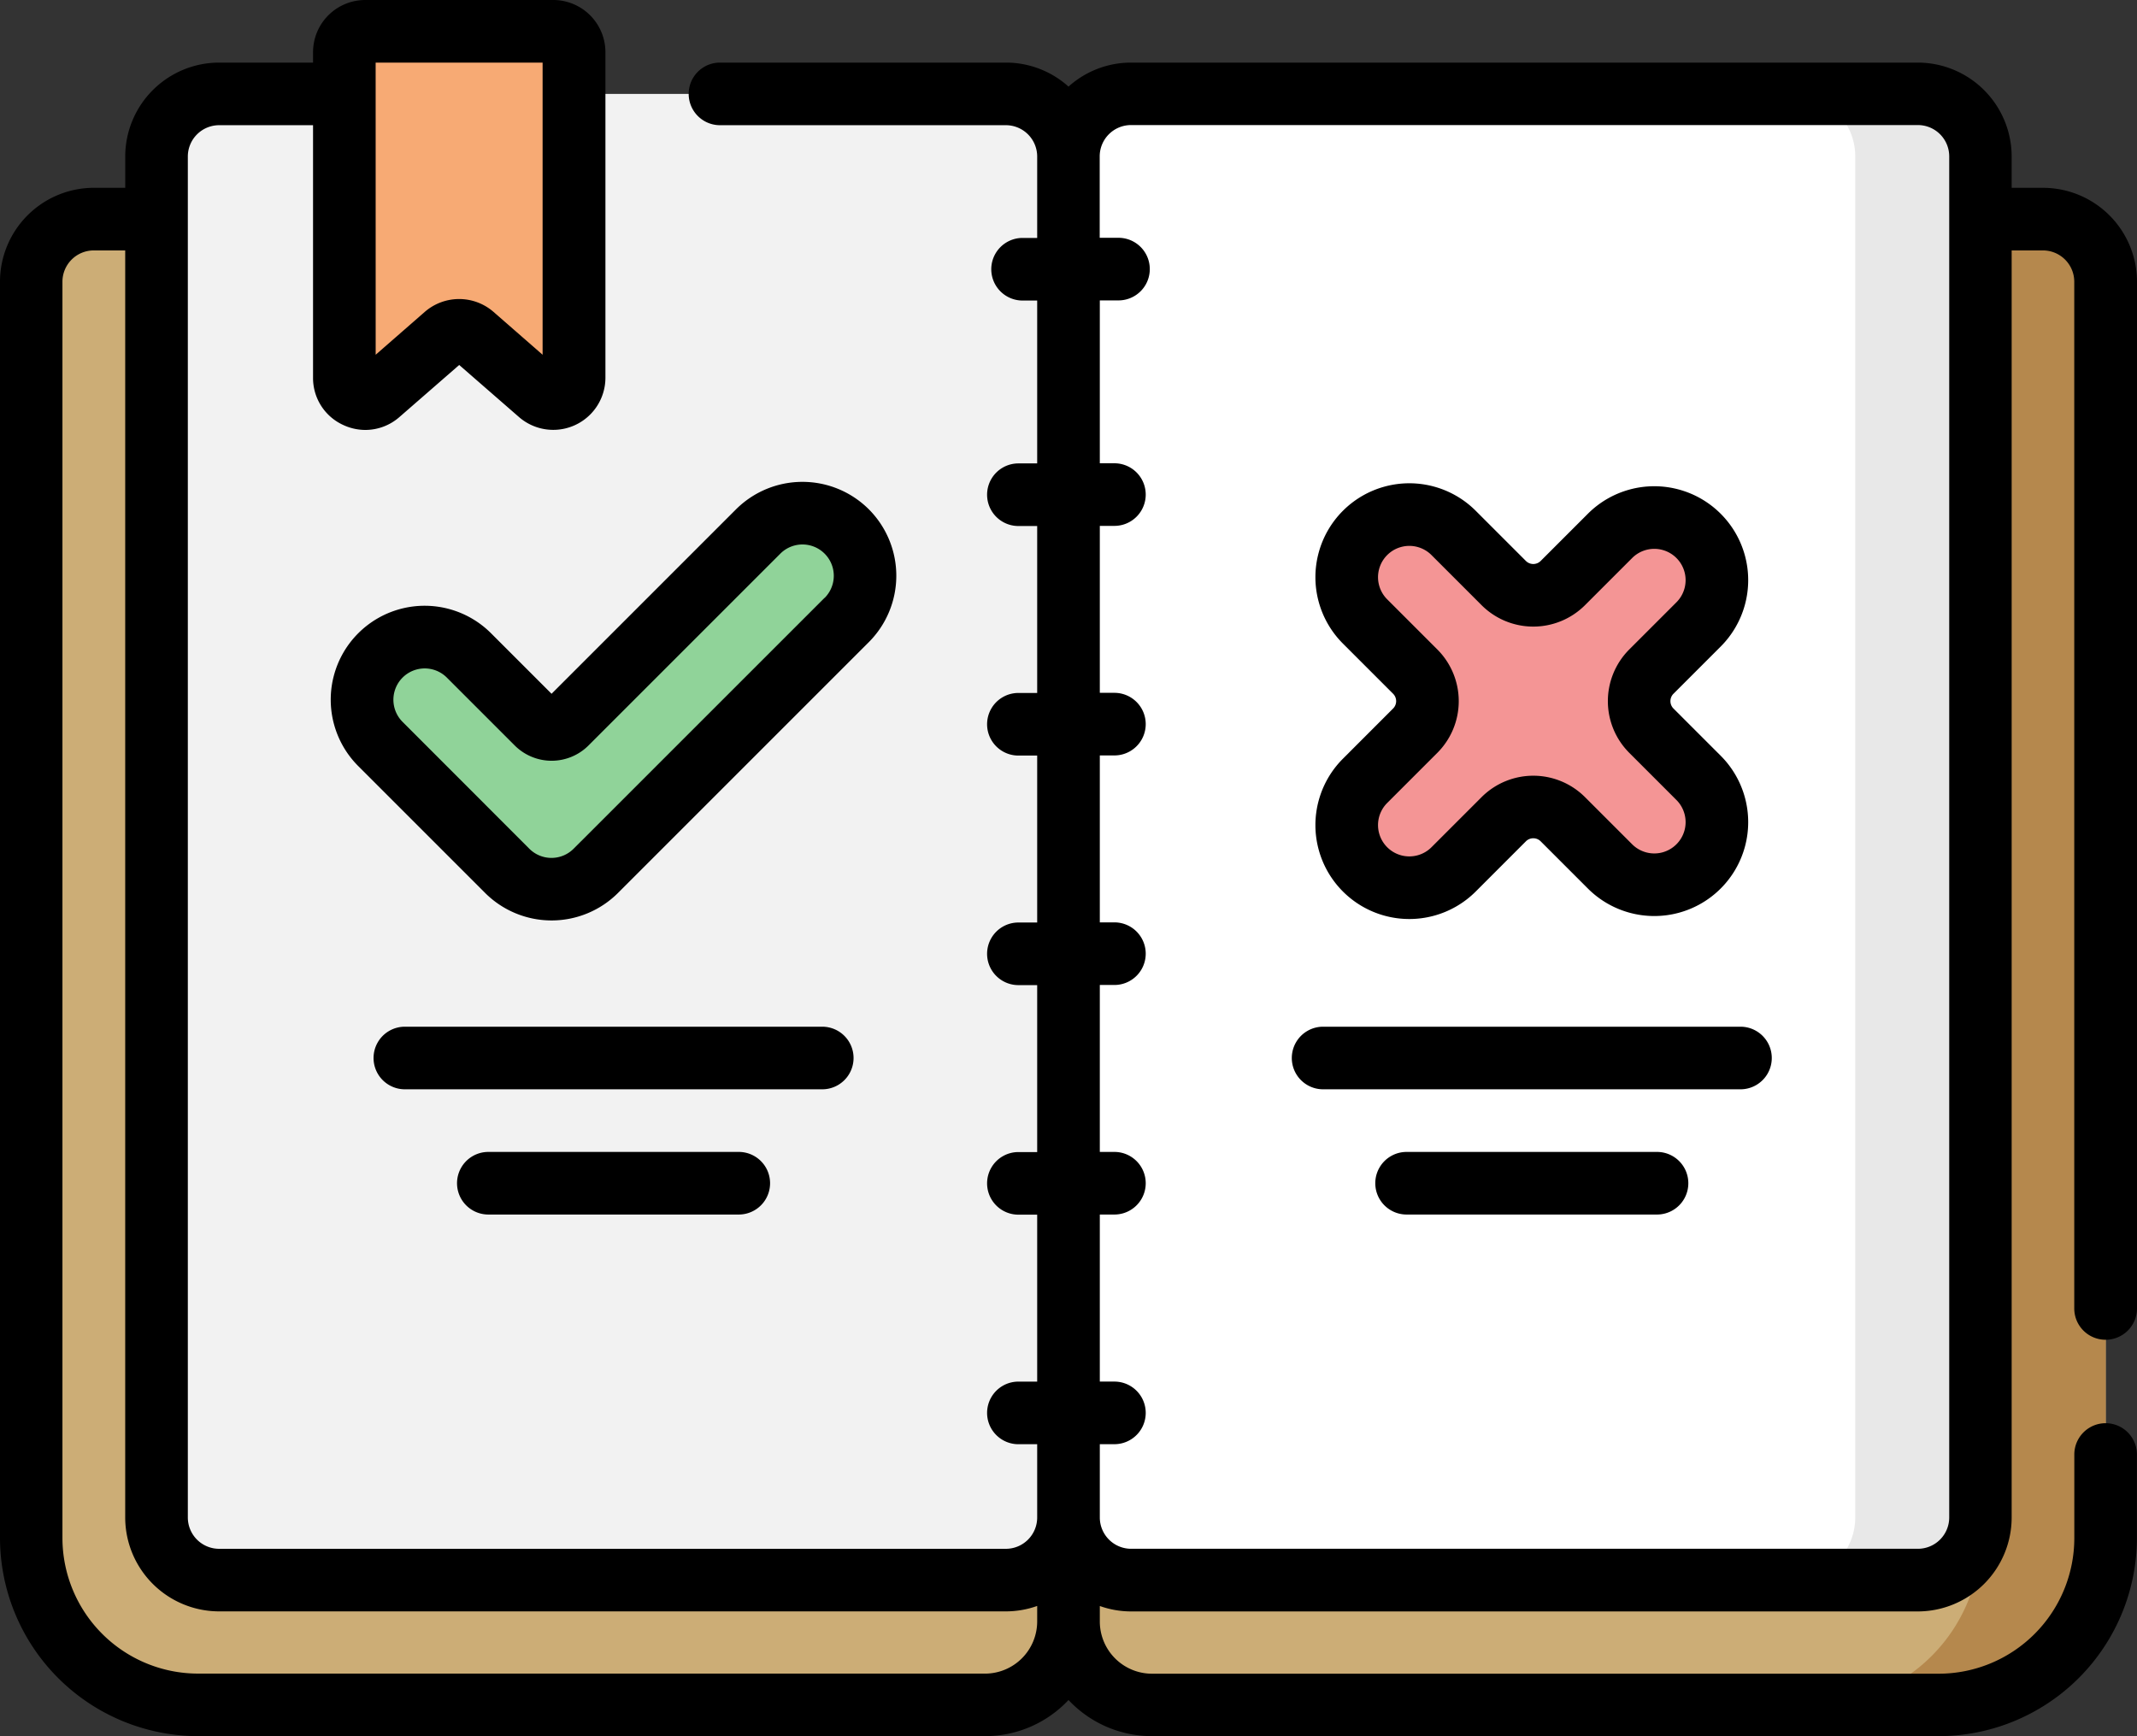 <svg xmlns="http://www.w3.org/2000/svg" width="78.717" height="63.958" viewBox="0 0 78.717 63.958"><rect x="0" y="0" width="78.717" height="63.958" fill="#333333" stroke="none"/><g transform="translate(0 -48)"><path d="M291.9,100.5a2.306,2.306,0,0,1,2.306,2.306v46.277a6.15,6.15,0,0,1-6.15,6.15H259.075A3.075,3.075,0,0,1,256,152.158V100.5Z" transform="translate(-216.641 -44.428)" fill="#ccad76"/><path d="M445.262,102.806v46.277a6.15,6.15,0,0,1-6.15,6.15H434.5a6.15,6.15,0,0,0,6.15-6.15V102.806a2.307,2.307,0,0,0-2.306-2.306h4.612A2.307,2.307,0,0,1,445.262,102.806Z" transform="translate(-367.698 -44.428)" fill="#b5884d"/><path d="M9.806,100.5A2.306,2.306,0,0,0,7.5,102.806v46.277a6.15,6.15,0,0,0,6.15,6.15H42.631a3.075,3.075,0,0,0,3.075-3.075V100.5Z" transform="translate(-6.347 -44.428)" fill="#ccad76"/><path d="M68.787,125.244H39.806a2.306,2.306,0,0,1-2.306-2.306V72.806A2.306,2.306,0,0,1,39.806,70.5H68.787a2.306,2.306,0,0,1,2.306,2.306v50.132A2.306,2.306,0,0,1,68.787,125.244Z" transform="translate(-31.735 -19.041)" fill="#f2f2f2"/><path d="M287.287,125.242H258.306A2.306,2.306,0,0,1,256,122.936V72.8a2.306,2.306,0,0,1,2.306-2.306h28.981a2.306,2.306,0,0,1,2.306,2.306v50.132A2.306,2.306,0,0,1,287.287,125.242Z" transform="translate(-216.641 -19.039)" fill="#fff"/><path d="M429.5,125.242h4.612a2.306,2.306,0,0,0,2.306-2.306V72.8a2.307,2.307,0,0,0-2.306-2.306H429.5a2.307,2.307,0,0,1,2.306,2.306v50.132A2.306,2.306,0,0,1,429.5,125.242Z" transform="translate(-363.467 -19.039)" fill="#e8e8e8"/><path d="M89.681,68.84,87.232,66.7a.769.769,0,0,0-1.011,0L83.773,68.84a.769.769,0,0,1-1.274-.579V56.269a.769.769,0,0,1,.769-.769h6.919a.769.769,0,0,1,.769.769V68.261A.769.769,0,0,1,89.681,68.84Z" transform="translate(-69.815 -6.347)" fill="#f7aa74"/><path d="M333.876,177.087l1.739-1.739a2.306,2.306,0,0,0-3.261-3.261l-1.74,1.739a1.537,1.537,0,0,1-2.174,0l-1.848-1.848a2.306,2.306,0,0,0-3.261,3.261l1.848,1.848a1.538,1.538,0,0,1,0,2.174l-1.848,1.848a2.306,2.306,0,0,0,3.261,3.261l1.848-1.848a1.537,1.537,0,0,1,2.174,0l1.74,1.739A2.306,2.306,0,0,0,335.616,181l-1.739-1.739A1.538,1.538,0,0,1,333.876,177.087Z" transform="translate(-273.049 -104.345)" fill="#f49595"/><path d="M90.682,176.189l2.5,2.5a.769.769,0,0,0,1.087,0l7.066-7.066a2.306,2.306,0,1,1,3.261,3.261l-9.241,9.241a2.306,2.306,0,0,1-3.261,0L87.42,179.45a2.306,2.306,0,1,1,3.262-3.261Z" transform="translate(-73.408 -104.045)" fill="#90d399"/><path d="M77.564,97.352A1.153,1.153,0,0,0,78.717,96.2V58.378a3.463,3.463,0,0,0-3.459-3.459H74.1V53.765a3.463,3.463,0,0,0-3.459-3.459H41.665a3.446,3.446,0,0,0-2.306.884,3.446,3.446,0,0,0-2.306-.884H26.521a1.153,1.153,0,1,0,0,2.306H37.052a1.154,1.154,0,0,1,1.153,1.153v3h-.538a1.153,1.153,0,0,0,0,2.306h.538v6h-.692a1.153,1.153,0,1,0,0,2.306h.692v6.15h-.692a1.153,1.153,0,1,0,0,2.306h.692v6.15h-.692a1.153,1.153,0,1,0,0,2.306h.692v6.15h-.692a1.153,1.153,0,1,0,0,2.306h.692v6.15h-.692a1.153,1.153,0,0,0,0,2.306h.692v2.7a1.154,1.154,0,0,1-1.153,1.153H8.072A1.154,1.154,0,0,1,6.919,103.9V53.765a1.154,1.154,0,0,1,1.153-1.153h3.459v9.3a1.9,1.9,0,0,0,1.127,1.75,1.934,1.934,0,0,0,.8.176,1.906,1.906,0,0,0,1.257-.477l2.2-1.916,2.2,1.916a1.922,1.922,0,0,0,3.186-1.448V49.922A1.924,1.924,0,0,0,20.371,48H13.453a1.924,1.924,0,0,0-1.922,1.922v.384H8.072a3.463,3.463,0,0,0-3.459,3.459v1.153H3.459A3.463,3.463,0,0,0,0,58.378v46.277a7.311,7.311,0,0,0,7.3,7.3H36.284a4.215,4.215,0,0,0,3.075-1.331,4.216,4.216,0,0,0,3.075,1.331H71.414a7.311,7.311,0,0,0,7.3-7.3V101.58a1.153,1.153,0,0,0-2.306,0v3.075a5,5,0,0,1-5,5H42.434a1.924,1.924,0,0,1-1.922-1.922v-.572a3.441,3.441,0,0,0,1.153.2H70.646A3.463,3.463,0,0,0,74.1,103.9V57.225h1.153a1.154,1.154,0,0,1,1.153,1.153V96.2a1.153,1.153,0,0,0,1.153,1.153ZM13.837,50.306h6.15V61.068l-1.811-1.581a1.929,1.929,0,0,0-2.527,0l-1.811,1.581Zm22.447,59.345H7.3a5,5,0,0,1-5-5V58.378a1.154,1.154,0,0,1,1.153-1.153H4.612V103.9a3.463,3.463,0,0,0,3.459,3.459H37.052a3.445,3.445,0,0,0,1.153-.2v.572A1.924,1.924,0,0,1,36.284,109.652ZM71.8,103.9a1.154,1.154,0,0,1-1.153,1.153H41.665a1.154,1.154,0,0,1-1.153-1.153v-2.7h.538a1.153,1.153,0,0,0,0-2.306h-.538V92.74h.538a1.153,1.153,0,1,0,0-2.306h-.538v-6.15h.538a1.153,1.153,0,1,0,0-2.306h-.538v-6.15h.538a1.153,1.153,0,1,0,0-2.306h-.538v-6.15h.538a1.153,1.153,0,1,0,0-2.306h-.538v-6H41.2a1.153,1.153,0,0,0,0-2.306h-.692v-3a1.154,1.154,0,0,1,1.153-1.153H70.646A1.154,1.154,0,0,1,71.8,53.765Z"/><path d="M316.177,173.957a3.459,3.459,0,0,0,4.892,4.892L322.917,177a.385.385,0,0,1,.544,0l1.739,1.739a3.459,3.459,0,0,0,4.892-4.892l-1.739-1.739a.385.385,0,0,1,0-.544l1.739-1.739a3.459,3.459,0,0,0-4.892-4.892l-1.739,1.739a.385.385,0,0,1-.544,0l-1.848-1.848a3.459,3.459,0,0,0-4.892,4.892l1.848,1.848a.385.385,0,0,1,0,.544Zm3.479-4.023-1.848-1.848a1.153,1.153,0,0,1,1.631-1.631l1.848,1.848a2.694,2.694,0,0,0,3.805,0l1.739-1.739a1.153,1.153,0,0,1,1.631,1.631l-1.739,1.739a2.694,2.694,0,0,0,0,3.805l1.739,1.739a1.153,1.153,0,1,1-1.631,1.631l-1.739-1.739a2.694,2.694,0,0,0-3.805,0l-1.848,1.848a1.153,1.153,0,1,1-1.631-1.631l1.848-1.848A2.693,2.693,0,0,0,319.656,169.934Z" transform="translate(-266.71 -98.008)"/><path d="M99.075,164.47a3.463,3.463,0,0,0-4.892,0l-6.795,6.795-2.229-2.229a3.459,3.459,0,0,0-4.892,4.892l4.675,4.675a3.463,3.463,0,0,0,4.892,0l9.241-9.241A3.463,3.463,0,0,0,99.075,164.47Zm-1.631,3.261L88.2,176.973a1.153,1.153,0,0,1-1.631,0L81.9,172.3a1.153,1.153,0,1,1,1.631-1.631l2.5,2.5a1.922,1.922,0,0,0,2.718,0l7.066-7.066a1.153,1.153,0,1,1,1.631,1.631Z" transform="translate(-67.071 -97.708)"/><path d="M107.181,295.153A1.153,1.153,0,0,0,106.028,294H90.653a1.153,1.153,0,1,0,0,2.306h15.374A1.153,1.153,0,0,0,107.181,295.153Z" transform="translate(-75.74 -208.179)"/><path d="M110.653,324a1.153,1.153,0,0,0,0,2.306h9.225a1.153,1.153,0,1,0,0-2.306Z" transform="translate(-92.665 -233.566)"/><path d="M326.028,294H310.653a1.153,1.153,0,0,0,0,2.306h15.374a1.153,1.153,0,0,0,0-2.306Z" transform="translate(-261.916 -208.179)"/><path d="M339.878,324h-9.225a1.153,1.153,0,0,0,0,2.306h9.225a1.153,1.153,0,0,0,0-2.306Z" transform="translate(-278.841 -233.566)"/></g></svg>
